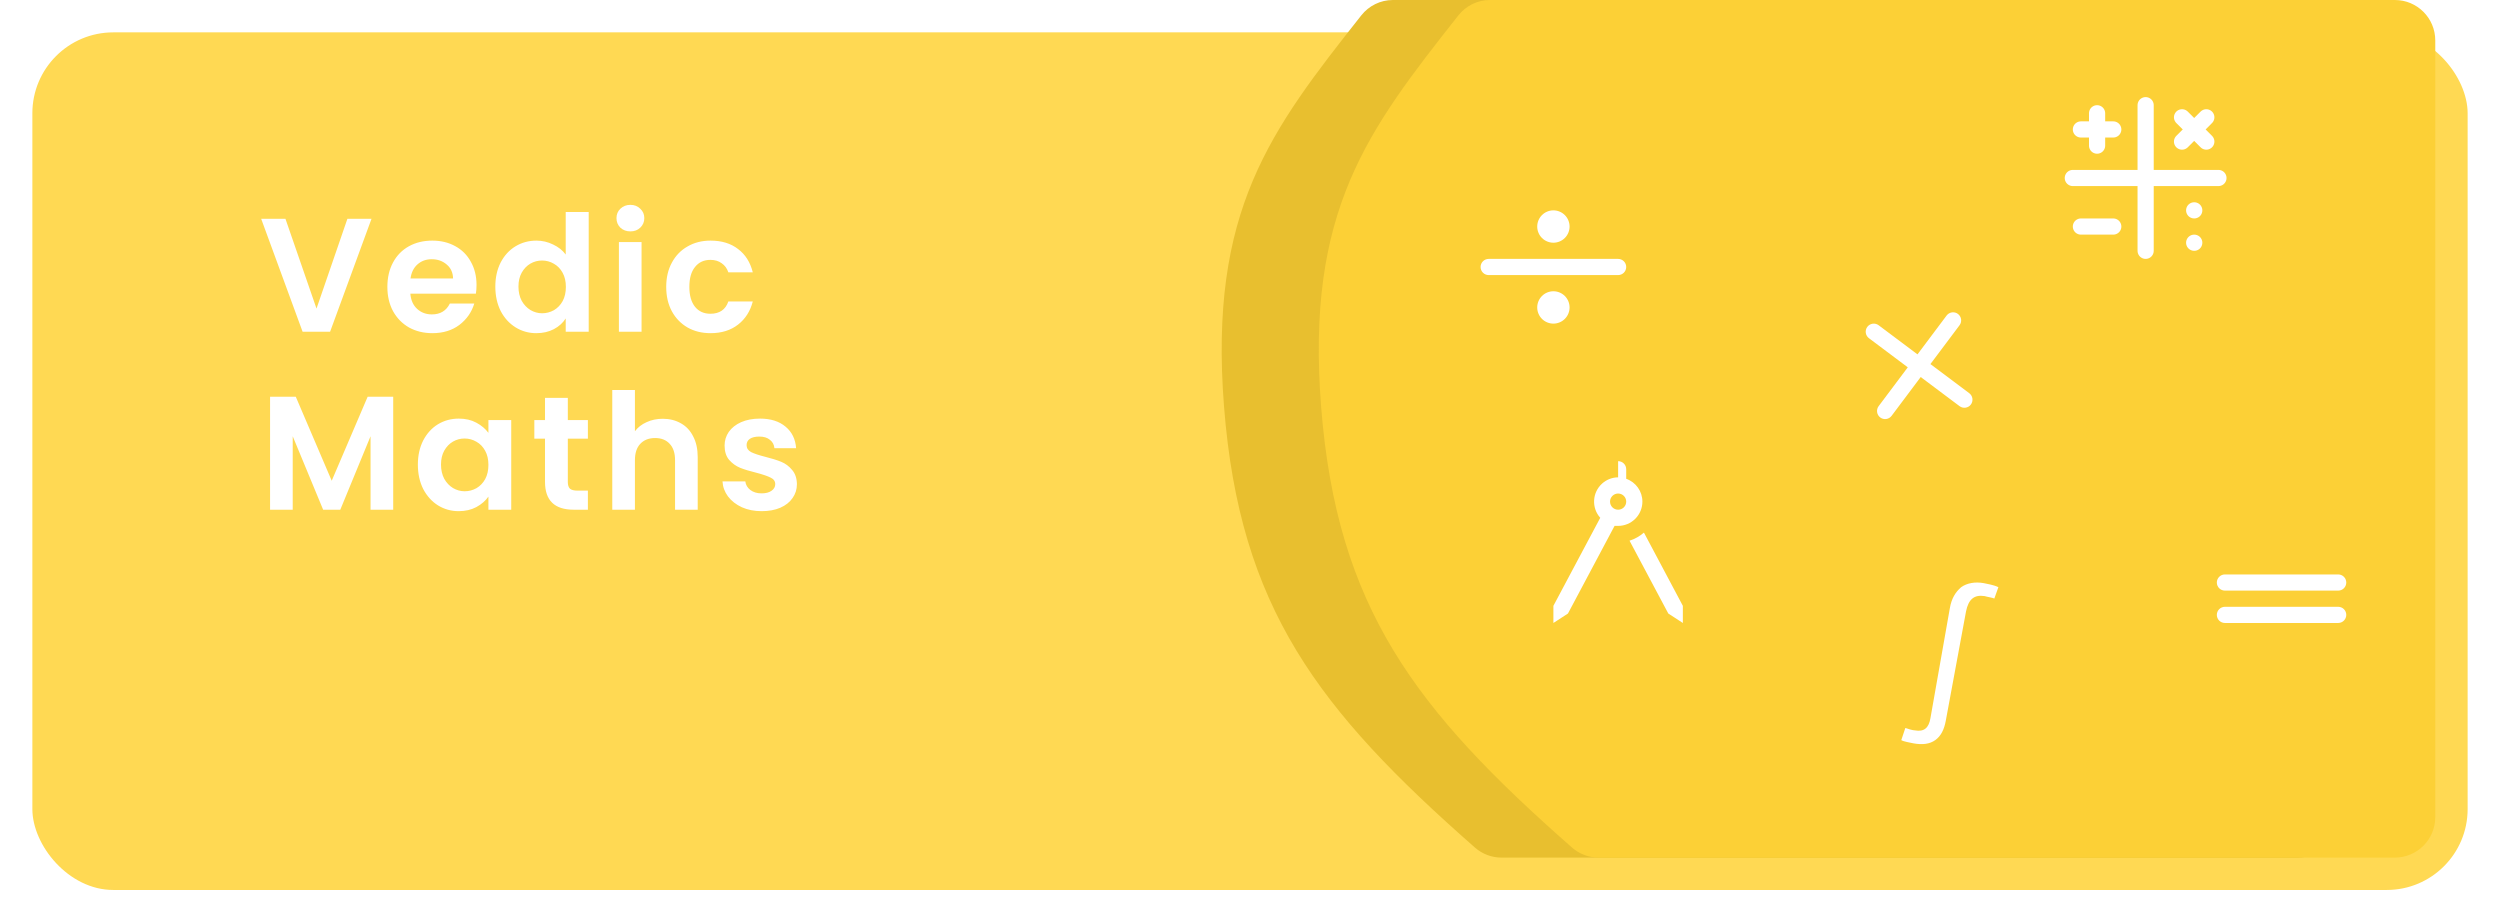 <svg width="309" height="114" viewBox="0 0 309 114" fill="none" xmlns="http://www.w3.org/2000/svg">
<g filter="url(#filter0_d)">
<rect width="301" height="106" rx="10" fill="#FFD953"/>
</g>
<path d="M284 106H185.592C184.387 106 183.217 105.562 182.312 104.767C162.86 87.683 153.241 75.057 151.292 50.282C149.381 25.99 157.059 16.094 168.248 1.91C169.197 0.706 170.631 0 172.164 0H284.004C286.766 0 289 2.239 289 5V101C289 103.761 286.761 106 284 106Z" fill="#E8BF2F"/>
<path d="M296 106H197.592C196.387 106 195.217 105.562 194.312 104.767C174.86 87.683 165.241 75.057 163.292 50.282C161.381 25.99 169.059 16.094 180.248 1.91C181.197 0.706 182.631 0 184.164 0H296.004C298.766 0 301 2.239 301 5V101C301 103.761 298.761 106 296 106Z" fill="#FCD036"/>
<path d="M194 28C194 28.53 193.789 29.039 193.414 29.414C193.039 29.789 192.53 30 192 30C191.47 30 190.961 29.789 190.586 29.414C190.211 29.039 190 28.53 190 28C190 27.47 190.211 26.961 190.586 26.586C190.961 26.211 191.47 26 192 26C192.53 26 193.039 26.211 193.414 26.586C193.789 26.961 194 27.47 194 28Z" fill="white"/>
<path d="M183 33C183 32.735 183.105 32.48 183.293 32.293C183.48 32.105 183.735 32 184 32H200C200.265 32 200.52 32.105 200.707 32.293C200.895 32.48 201 32.735 201 33C201 33.265 200.895 33.52 200.707 33.707C200.52 33.895 200.265 34 200 34H184C183.735 34 183.48 33.895 183.293 33.707C183.105 33.52 183 33.265 183 33Z" fill="white"/>
<path d="M192 40C192.53 40 193.039 39.789 193.414 39.414C193.789 39.039 194 38.53 194 38C194 37.47 193.789 36.961 193.414 36.586C193.039 36.211 192.53 36 192 36C191.47 36 190.961 36.211 190.586 36.586C190.211 36.961 190 37.47 190 38C190 38.53 190.211 39.039 190.586 39.414C190.961 39.789 191.47 40 192 40Z" fill="white"/>
<path d="M242 38.8C241.788 38.641 241.521 38.573 241.259 38.61C240.996 38.648 240.759 38.788 240.6 39L237 43.8L232.2 40.2C231.988 40.041 231.721 39.972 231.459 40.01C231.196 40.047 230.959 40.188 230.8 40.4C230.641 40.612 230.573 40.879 230.61 41.141C230.648 41.404 230.788 41.641 231 41.8L235.8 45.4L232.2 50.2C232.041 50.412 231.972 50.679 232.01 50.941C232.047 51.204 232.188 51.441 232.4 51.6C232.612 51.759 232.879 51.827 233.141 51.79C233.404 51.752 233.641 51.612 233.8 51.4L237.4 46.6L242.2 50.2C242.412 50.359 242.679 50.428 242.941 50.39C243.204 50.353 243.441 50.212 243.6 50C243.759 49.788 243.827 49.521 243.79 49.259C243.752 48.996 243.612 48.759 243.4 48.6L238.6 45L242.2 40.2C242.359 39.988 242.428 39.721 242.39 39.459C242.353 39.196 242.212 38.959 242 38.8Z" fill="white"/>
<path d="M256.2 22H274.2" stroke="white" stroke-width="2" stroke-linecap="round" stroke-linejoin="round"/>
<path d="M265.2 13V31" stroke="white" stroke-width="2" stroke-linecap="round" stroke-linejoin="round"/>
<path d="M269.7 14.5L272.7 17.5" stroke="white" stroke-width="2" stroke-linecap="round" stroke-linejoin="round"/>
<path d="M272.7 14.5L269.7 17.5" stroke="white" stroke-width="2" stroke-linecap="round" stroke-linejoin="round"/>
<path d="M259.2 14V18" stroke="white" stroke-width="2" stroke-linecap="round" stroke-linejoin="round"/>
<path d="M257.2 16H261.2" stroke="white" stroke-width="2" stroke-linecap="round" stroke-linejoin="round"/>
<path d="M271.2 26H271.21" stroke="white" stroke-width="2" stroke-linecap="round" stroke-linejoin="round"/>
<path d="M271.2 30H271.21" stroke="white" stroke-width="2" stroke-linecap="round" stroke-linejoin="round"/>
<path d="M257.2 28H261.2" stroke="white" stroke-width="2" stroke-linecap="round" stroke-linejoin="round"/>
<path d="M208 74.88V77L206.2 75.83L201.41 66.83C202.07 66.62 202.67 66.28 203.19 65.83L208 74.88ZM203 62C203 62.796 202.684 63.559 202.121 64.121C201.559 64.684 200.796 65 200 65H199.56L193.8 75.83L192 77V74.88L197.79 64C196.69 62.77 196.79 60.87 198.03 59.76C198.57 59.28 199.27 59 200 59V57C200.265 57 200.52 57.105 200.707 57.293C200.895 57.48 201 57.735 201 58V59.18C202.2 59.6 203 60.73 203 62ZM201 62C201 61.735 200.895 61.48 200.707 61.293C200.52 61.105 200.265 61 200 61C199.735 61 199.48 61.105 199.293 61.293C199.105 61.48 199 61.735 199 62C199 62.265 199.105 62.52 199.293 62.707C199.48 62.895 199.735 63 200 63C200.265 63 200.52 62.895 200.707 62.707C200.895 62.52 201 62.265 201 62Z" fill="white"/>
<path d="M275 71C274.735 71 274.48 71.105 274.293 71.293C274.105 71.48 274 71.735 274 72C274 72.265 274.105 72.52 274.293 72.707C274.48 72.895 274.735 73 275 73H289C289.265 73 289.52 72.895 289.707 72.707C289.895 72.52 290 72.265 290 72C290 71.735 289.895 71.48 289.707 71.293C289.52 71.105 289.265 71 289 71H275Z" fill="white"/>
<path d="M275 75C274.735 75 274.48 75.105 274.293 75.293C274.105 75.48 274 75.735 274 76C274 76.265 274.105 76.52 274.293 76.707C274.48 76.895 274.735 77 275 77H289C289.265 77 289.52 76.895 289.707 76.707C289.895 76.52 290 76.265 290 76C290 75.735 289.895 75.48 289.707 75.293C289.52 75.105 289.265 75 289 75H275Z" fill="white"/>
<path d="M240.5 89.077C240.3 90.177 239.9 90.977 239.2 91.477C238.5 91.977 237.6 92.077 236.5 91.877C236.1 91.777 235.3 91.677 235 91.477L235.5 89.977C235.8 90.077 236.4 90.277 236.7 90.277C237.8 90.477 238.4 89.977 238.6 88.777L241 75.177C241.2 73.977 241.7 73.177 242.4 72.577C243.1 72.077 244.1 71.877 245.2 72.077C245.6 72.177 246.4 72.277 247 72.577L246.5 73.977C246.3 73.877 245.6 73.777 245.3 73.677C244 73.477 243.3 74.077 243 75.577L240.5 89.077Z" fill="white"/>
<path d="M45.92 27.04L40.8 41H37.4L32.28 27.04H35.28L39.12 38.14L42.94 27.04H45.92ZM58.899 35.22C58.899 35.62 58.872 35.98 58.819 36.3H50.719C50.785 37.1 51.065 37.727 51.559 38.18C52.052 38.633 52.659 38.86 53.379 38.86C54.419 38.86 55.159 38.413 55.599 37.52H58.619C58.299 38.587 57.685 39.467 56.779 40.16C55.872 40.84 54.759 41.18 53.439 41.18C52.372 41.18 51.412 40.947 50.559 40.48C49.719 40 49.059 39.327 48.579 38.46C48.112 37.593 47.879 36.593 47.879 35.46C47.879 34.313 48.112 33.307 48.579 32.44C49.045 31.573 49.699 30.907 50.539 30.44C51.379 29.973 52.345 29.74 53.439 29.74C54.492 29.74 55.432 29.967 56.259 30.42C57.099 30.873 57.745 31.52 58.199 32.36C58.665 33.187 58.899 34.14 58.899 35.22ZM55.999 34.42C55.985 33.7 55.725 33.127 55.219 32.7C54.712 32.26 54.092 32.04 53.359 32.04C52.665 32.04 52.079 32.253 51.599 32.68C51.132 33.093 50.845 33.673 50.739 34.42H55.999ZM61.222 35.42C61.222 34.3 61.443 33.307 61.883 32.44C62.336 31.573 62.949 30.907 63.722 30.44C64.496 29.973 65.356 29.74 66.302 29.74C67.022 29.74 67.709 29.9 68.362 30.22C69.016 30.527 69.536 30.94 69.922 31.46V26.2H72.763V41H69.922V39.36C69.576 39.907 69.089 40.347 68.463 40.68C67.836 41.013 67.109 41.18 66.282 41.18C65.349 41.18 64.496 40.94 63.722 40.46C62.949 39.98 62.336 39.307 61.883 38.44C61.443 37.56 61.222 36.553 61.222 35.42ZM69.942 35.46C69.942 34.78 69.809 34.2 69.543 33.72C69.276 33.227 68.916 32.853 68.463 32.6C68.009 32.333 67.522 32.2 67.002 32.2C66.483 32.2 66.002 32.327 65.562 32.58C65.123 32.833 64.763 33.207 64.483 33.7C64.216 34.18 64.082 34.753 64.082 35.42C64.082 36.087 64.216 36.673 64.483 37.18C64.763 37.673 65.123 38.053 65.562 38.32C66.016 38.587 66.496 38.72 67.002 38.72C67.522 38.72 68.009 38.593 68.463 38.34C68.916 38.073 69.276 37.7 69.543 37.22C69.809 36.727 69.942 36.14 69.942 35.46ZM77.917 28.6C77.424 28.6 77.01 28.447 76.677 28.14C76.357 27.82 76.197 27.427 76.197 26.96C76.197 26.493 76.357 26.107 76.677 25.8C77.01 25.48 77.424 25.32 77.917 25.32C78.41 25.32 78.817 25.48 79.137 25.8C79.471 26.107 79.637 26.493 79.637 26.96C79.637 27.427 79.471 27.82 79.137 28.14C78.817 28.447 78.41 28.6 77.917 28.6ZM79.297 29.92V41H76.497V29.92H79.297ZM82.344 35.46C82.344 34.313 82.577 33.313 83.044 32.46C83.51 31.593 84.157 30.927 84.984 30.46C85.81 29.98 86.757 29.74 87.824 29.74C89.197 29.74 90.33 30.087 91.224 30.78C92.13 31.46 92.737 32.42 93.044 33.66H90.024C89.864 33.18 89.59 32.807 89.204 32.54C88.83 32.26 88.364 32.12 87.804 32.12C87.004 32.12 86.37 32.413 85.904 33C85.437 33.573 85.204 34.393 85.204 35.46C85.204 36.513 85.437 37.333 85.904 37.92C86.37 38.493 87.004 38.78 87.804 38.78C88.937 38.78 89.677 38.273 90.024 37.26H93.044C92.737 38.46 92.13 39.413 91.224 40.12C90.317 40.827 89.184 41.18 87.824 41.18C86.757 41.18 85.81 40.947 84.984 40.48C84.157 40 83.51 39.333 83.044 38.48C82.577 37.613 82.344 36.607 82.344 35.46ZM48.6 49.04V63H45.8V53.92L42.06 63H39.94L36.18 53.92V63H33.38V49.04H36.56L41 59.42L45.44 49.04H48.6ZM51.648 57.42C51.648 56.3 51.868 55.307 52.308 54.44C52.762 53.573 53.368 52.907 54.128 52.44C54.902 51.973 55.762 51.74 56.708 51.74C57.535 51.74 58.255 51.907 58.868 52.24C59.495 52.573 59.995 52.993 60.368 53.5V51.92H63.188V63H60.368V61.38C60.008 61.9 59.508 62.333 58.868 62.68C58.242 63.013 57.515 63.18 56.688 63.18C55.755 63.18 54.902 62.94 54.128 62.46C53.368 61.98 52.762 61.307 52.308 60.44C51.868 59.56 51.648 58.553 51.648 57.42ZM60.368 57.46C60.368 56.78 60.235 56.2 59.968 55.72C59.702 55.227 59.342 54.853 58.888 54.6C58.435 54.333 57.948 54.2 57.428 54.2C56.908 54.2 56.428 54.327 55.988 54.58C55.548 54.833 55.188 55.207 54.908 55.7C54.642 56.18 54.508 56.753 54.508 57.42C54.508 58.087 54.642 58.673 54.908 59.18C55.188 59.673 55.548 60.053 55.988 60.32C56.442 60.587 56.922 60.72 57.428 60.72C57.948 60.72 58.435 60.593 58.888 60.34C59.342 60.073 59.702 59.7 59.968 59.22C60.235 58.727 60.368 58.14 60.368 57.46ZM70.183 54.22V59.58C70.183 59.953 70.27 60.227 70.443 60.4C70.63 60.56 70.936 60.64 71.363 60.64H72.663V63H70.903C68.543 63 67.363 61.853 67.363 59.56V54.22H66.043V51.92H67.363V49.18H70.183V51.92H72.663V54.22H70.183ZM81.917 51.76C82.757 51.76 83.504 51.947 84.157 52.32C84.81 52.68 85.317 53.22 85.677 53.94C86.05 54.647 86.237 55.5 86.237 56.5V63H83.437V56.88C83.437 56 83.217 55.327 82.777 54.86C82.337 54.38 81.737 54.14 80.977 54.14C80.204 54.14 79.59 54.38 79.137 54.86C78.697 55.327 78.477 56 78.477 56.88V63H75.677V48.2H78.477V53.3C78.837 52.82 79.317 52.447 79.917 52.18C80.517 51.9 81.183 51.76 81.917 51.76ZM94.139 63.18C93.233 63.18 92.419 63.02 91.7 62.7C90.98 62.367 90.406 61.92 89.98 61.36C89.566 60.8 89.34 60.18 89.299 59.5H92.12C92.173 59.927 92.379 60.28 92.74 60.56C93.113 60.84 93.573 60.98 94.12 60.98C94.653 60.98 95.066 60.873 95.359 60.66C95.666 60.447 95.82 60.173 95.82 59.84C95.82 59.48 95.633 59.213 95.26 59.04C94.9 58.853 94.32 58.653 93.519 58.44C92.693 58.24 92.013 58.033 91.48 57.82C90.96 57.607 90.506 57.28 90.12 56.84C89.746 56.4 89.559 55.807 89.559 55.06C89.559 54.447 89.733 53.887 90.079 53.38C90.439 52.873 90.946 52.473 91.6 52.18C92.266 51.887 93.046 51.74 93.939 51.74C95.26 51.74 96.313 52.073 97.1 52.74C97.886 53.393 98.32 54.28 98.4 55.4H95.719C95.68 54.96 95.493 54.613 95.159 54.36C94.84 54.093 94.406 53.96 93.859 53.96C93.353 53.96 92.96 54.053 92.68 54.24C92.413 54.427 92.279 54.687 92.279 55.02C92.279 55.393 92.466 55.68 92.84 55.88C93.213 56.067 93.793 56.26 94.579 56.46C95.379 56.66 96.04 56.867 96.559 57.08C97.079 57.293 97.526 57.627 97.9 58.08C98.286 58.52 98.486 59.107 98.499 59.84C98.499 60.48 98.32 61.053 97.96 61.56C97.613 62.067 97.106 62.467 96.439 62.76C95.786 63.04 95.019 63.18 94.139 63.18Z" fill="white"/>
<defs>
<filter id="filter0_d" x="0" y="0" width="309" height="114" filterUnits="userSpaceOnUse" color-interpolation-filters="sRGB">
<feFlood flood-opacity="0" result="BackgroundImageFix"/>
<feColorMatrix in="SourceAlpha" type="matrix" values="0 0 0 0 0 0 0 0 0 0 0 0 0 0 0 0 0 0 127 0"/>
<feOffset dx="4" dy="4"/>
<feGaussianBlur stdDeviation="2"/>
<feColorMatrix type="matrix" values="0 0 0 0 0 0 0 0 0 0 0 0 0 0 0 0 0 0 0.25 0"/>
<feBlend mode="normal" in2="BackgroundImageFix" result="effect1_dropShadow"/>
<feBlend mode="normal" in="SourceGraphic" in2="effect1_dropShadow" result="shape"/>
</filter>
</defs>
</svg>
